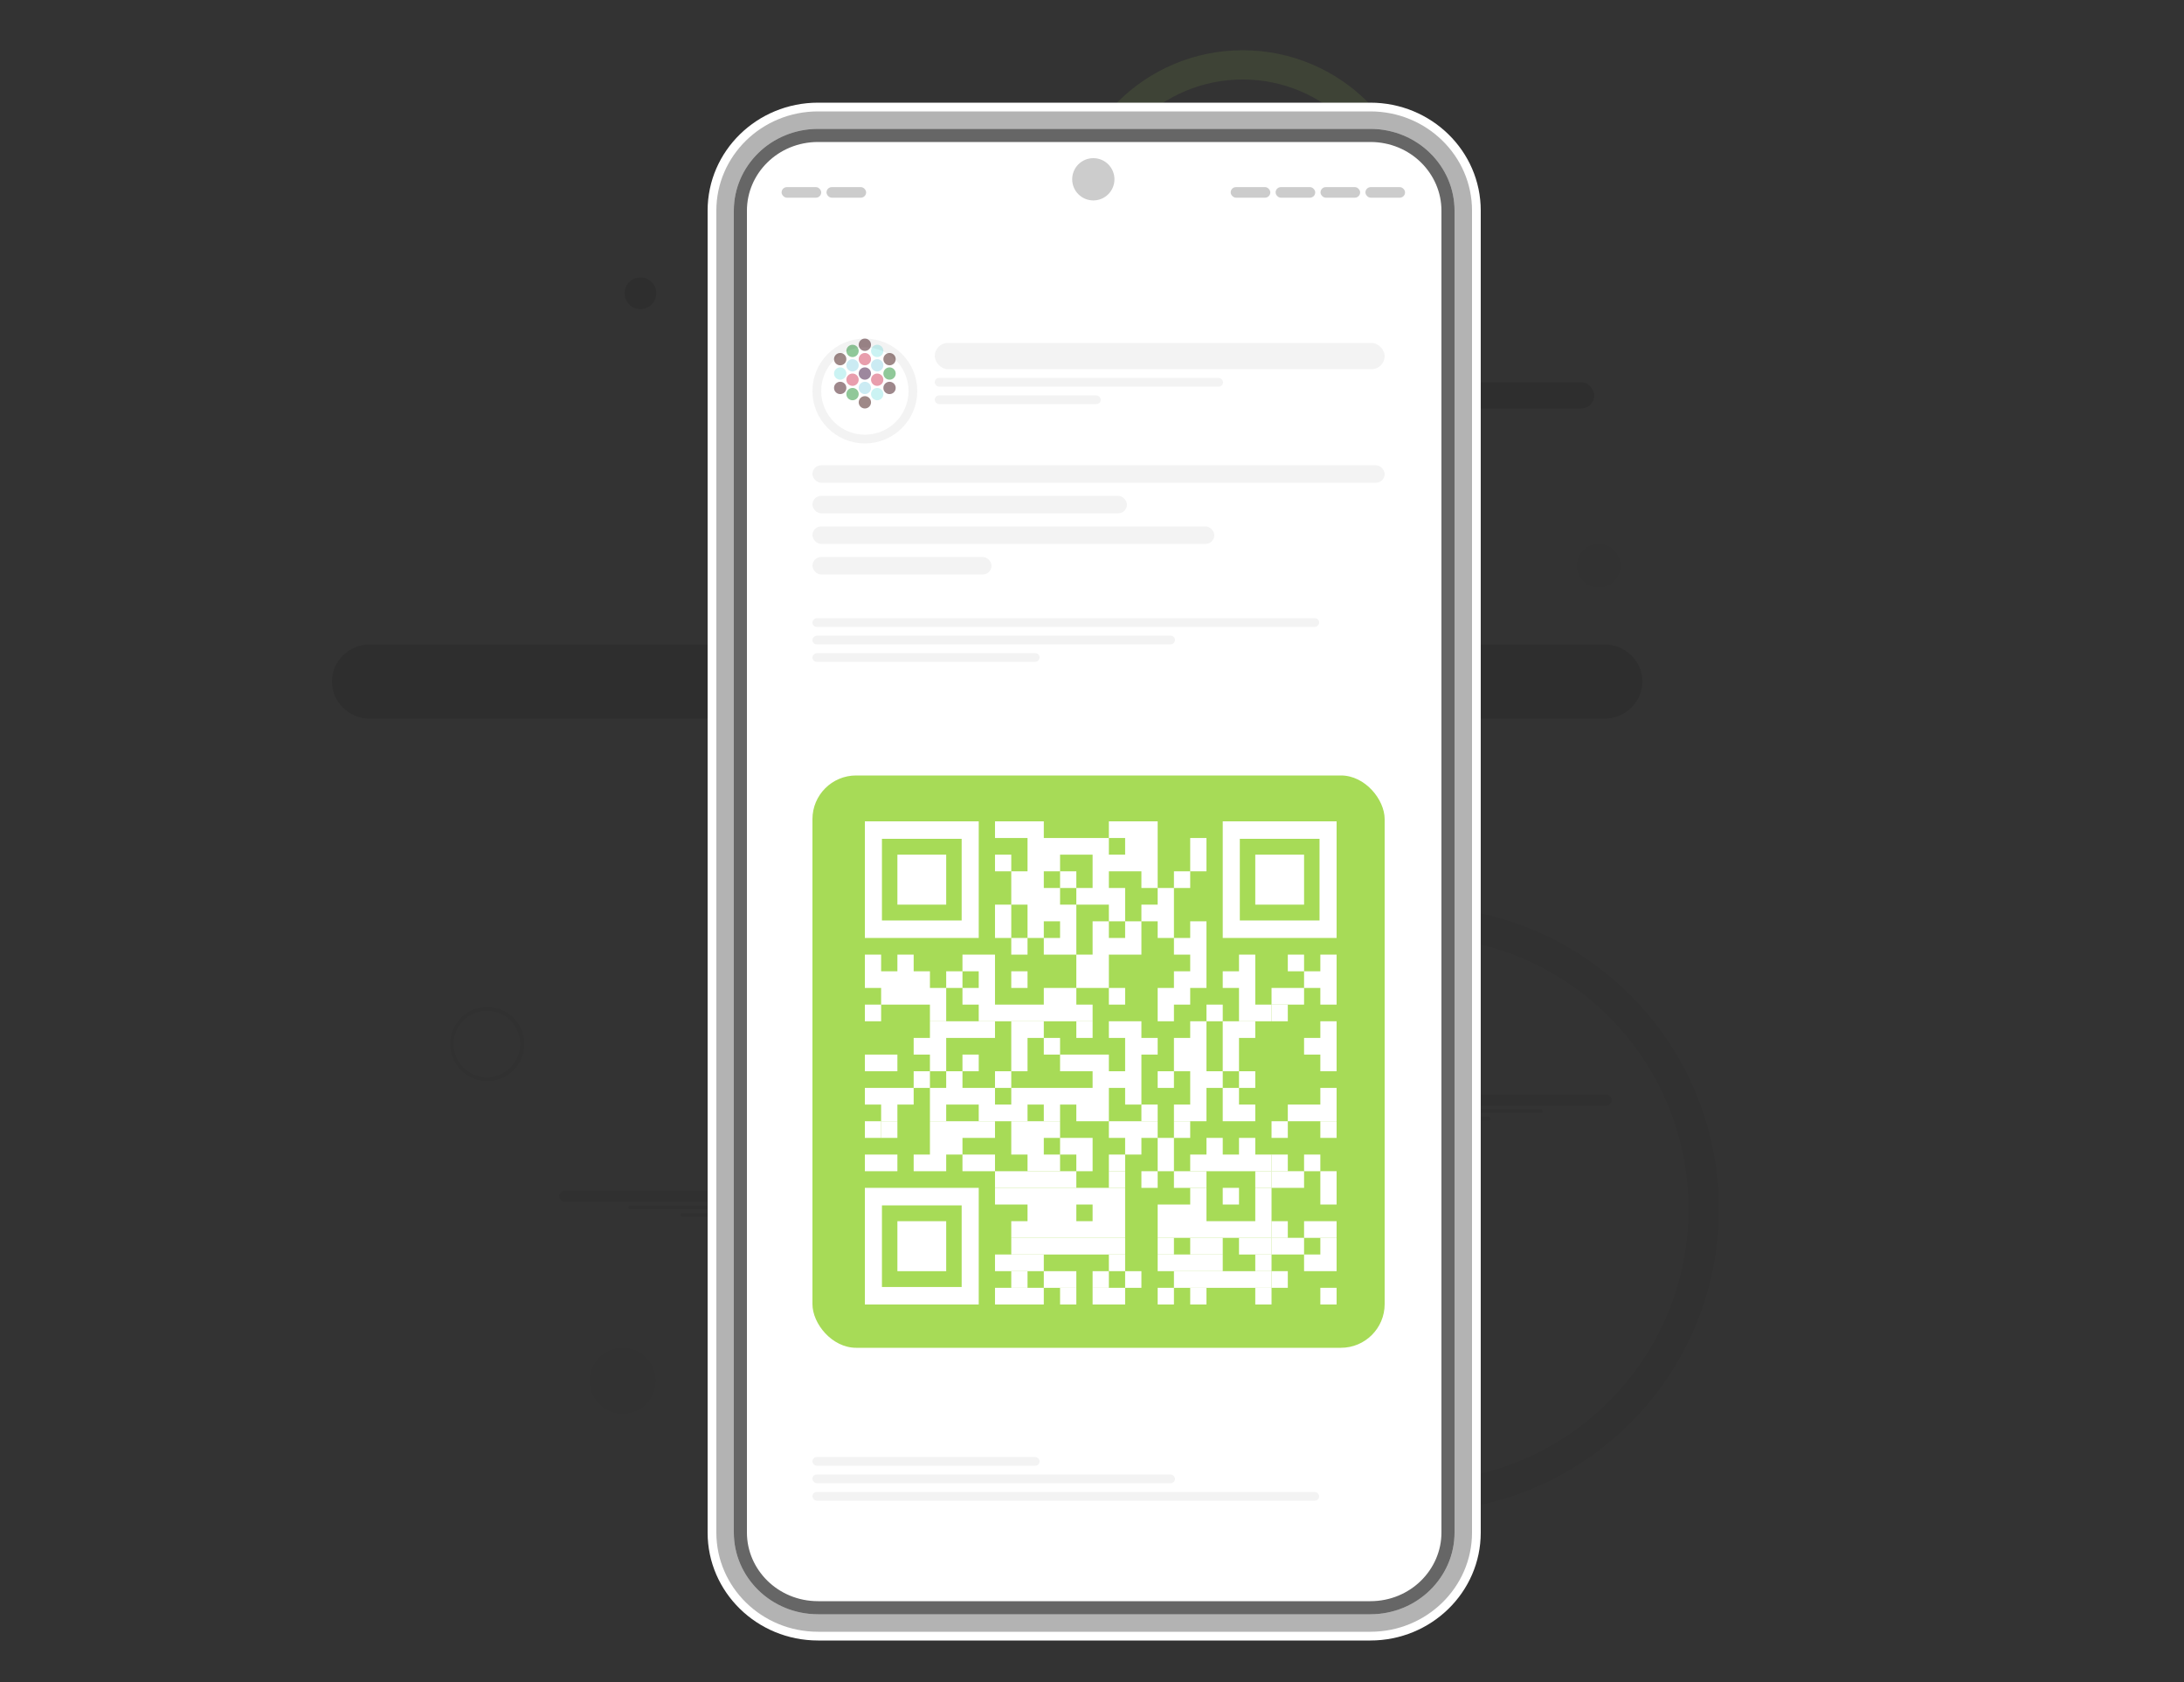 <svg width="500" height="385" viewBox="0 0 500 385" fill="none" xmlns="http://www.w3.org/2000/svg"><rect x="0" y="0" width="500" height="385" fill="#333333" stroke="none"/><path fill-rule="evenodd" clip-rule="evenodd" d="M324.251 339.077c34.421 0 62.326-27.905 62.326-62.326 0-34.422-27.905-62.326-62.326-62.326-34.422 0-62.326 27.904-62.326 62.326 0 34.421 27.904 62.326 62.326 62.326Zm0 6.925c38.246 0 69.251-31.005 69.251-69.251 0-38.246-31.005-69.251-69.251-69.251-38.246 0-69.251 31.005-69.251 69.251 0 38.246 31.005 69.251 69.251 69.251Z" fill="#000" fill-opacity=".05"/><circle cx="142.56" cy="316.06" r="7.56" fill="#000" fill-opacity=".02"/><circle cx="146.629" cy="67.129" r="3.629" fill="#000" fill-opacity=".1"/><path fill-rule="evenodd" clip-rule="evenodd" d="M111.467 246.588a7.621 7.621 0 1 0 0-15.242 7.621 7.621 0 0 0 0 15.242Zm0 .847a8.468 8.468 0 1 0 0-16.935 8.468 8.468 0 0 0 0 16.935Z" fill="#000" fill-opacity=".05"/><path opacity=".1" fill-rule="evenodd" clip-rule="evenodd" d="M284.5 85.804c18.669 0 33.804-15.135 33.804-33.804 0-18.67-15.135-33.804-33.804-33.804-18.669 0-33.804 15.135-33.804 33.804 0 18.67 15.135 33.804 33.804 33.804Zm0 6.696c22.368 0 40.5-18.132 40.5-40.5 0-22.367-18.132-40.5-40.5-40.5S244 29.633 244 52c0 22.368 18.132 40.5 40.5 40.5Z" fill="#A7DB57"/><rect opacity=".5" x="262" y="87.5" width="103" height="6" rx="3" fill="#000" fill-opacity=".2"/><path opacity=".5" d="M76 156c0 4.694 3.909 8.5 8.73 8.5h282.54c4.821 0 8.73-3.806 8.73-8.5s-3.909-8.5-8.73-8.5H84.73c-4.821 0-8.73 3.806-8.73 8.5Z" fill="#000" fill-opacity=".2"/><g opacity=".5" fill="#000" fill-opacity=".1"><path d="M325 251.786c0-.71.574-1.286 1.282-1.286h41.436c.708 0 1.282.576 1.282 1.286 0 .71-.574 1.285-1.282 1.285h-41.436a1.283 1.283 0 0 1-1.282-1.285ZM325 254.357c0-.237.191-.428.427-.428h27.34a.428.428 0 0 1 0 .857h-27.34a.428.428 0 0 1-.427-.429ZM325 256.071c0-.236.191-.428.427-.428h15.379a.428.428 0 0 1 0 .857h-15.379a.428.428 0 0 1-.427-.429Z"/></g><g opacity=".5" fill="#000" fill-opacity=".1"><path d="M172 273.786c0-.71-.574-1.286-1.282-1.286h-41.436c-.708 0-1.282.576-1.282 1.286 0 .71.574 1.285 1.282 1.285h41.436c.708 0 1.282-.575 1.282-1.285ZM172 276.357a.427.427 0 0 0-.427-.428h-27.34a.428.428 0 0 0 0 .857h27.34a.428.428 0 0 0 .427-.429ZM172 278.071a.428.428 0 0 0-.427-.428h-15.379a.428.428 0 0 0 0 .857h15.379a.428.428 0 0 0 .427-.429Z"/></g><circle cx="366" cy="129.5" r="5" fill="#000" fill-opacity=".02"/><path d="M162 48.202c0-13.643 11.321-24.702 25.286-24.702h126.428C327.679 23.5 339 34.56 339 48.202v302.596c0 13.643-11.321 24.702-25.286 24.702H187.286c-13.965 0-25.286-11.059-25.286-24.702V48.202Z" fill="#fff"/><path fill-rule="evenodd" clip-rule="evenodd" d="M187.286 25.5h126.428C326.619 25.5 337 35.708 337 48.202v302.596c0 12.494-10.381 22.702-23.286 22.702H187.286c-12.905 0-23.286-10.208-23.286-22.702V48.202c0-12.494 10.381-22.702 23.286-22.702Zm0 4h126.428C324.498 29.5 333 38.004 333 48.202v302.596c0 10.198-8.502 18.702-19.286 18.702H187.286c-10.784 0-19.286-8.504-19.286-18.702V48.202c0-10.198 8.502-18.702 19.286-18.702Z" fill="#000" fill-opacity=".3"/><path fill-rule="evenodd" clip-rule="evenodd" d="M187.286 29.5h126.428C324.498 29.5 333 38.004 333 48.202v302.596c0 10.198-8.502 18.702-19.286 18.702H187.286c-10.784 0-19.286-8.504-19.286-18.702V48.202c0-10.198 8.502-18.702 19.286-18.702Zm0 3h126.428c9.194 0 16.286 7.227 16.286 15.702v302.596c0 8.475-7.092 15.702-16.286 15.702H187.286c-9.194 0-16.286-7.227-16.286-15.702V48.202c0-8.475 7.092-15.702 16.286-15.702Z" fill="#000" fill-opacity=".6"/><rect x="178.935" y="42.83" width="9.072" height="2.419" rx="1.21" fill="#000" fill-opacity=".2"/><rect x="281.752" y="42.83" width="9.072" height="2.419" rx="1.21" fill="#000" fill-opacity=".2"/><rect x="302.316" y="42.83" width="9.072" height="2.419" rx="1.21" fill="#000" fill-opacity=".2"/><rect x="189.216" y="42.83" width="9.072" height="2.419" rx="1.21" fill="#000" fill-opacity=".2"/><rect x="292.034" y="42.83" width="9.072" height="2.419" rx="1.21" fill="#000" fill-opacity=".2"/><rect x="312.598" y="42.83" width="9.072" height="2.419" rx="1.21" fill="#000" fill-opacity=".2"/><circle cx="250.302" cy="41.039" r="4.838" fill="#000" fill-opacity=".2"/><g opacity=".5" clip-path="url(#a)"><circle cx="198" cy="78.912" fill="#3E0F18" r="1.412"/><circle cx="195.176" cy="80.323" fill="#229133" r="1.412"/><circle cx="200.823" cy="80.323" fill="#98E7E7" r="1.412"/><circle cx="198" cy="82.206" fill="#D13D5B" r="1.412"/><circle cx="203.647" cy="82.206" fill="#3E120F" r="1.412"/><circle cx="192.353" cy="82.206" fill="#3E120F" r="1.412"/><circle cx="195.176" cy="83.618" fill="#98D8E7" r="1.412"/><circle cx="200.823" cy="83.618" fill="#98D8E7" r="1.412"/><circle cx="198" cy="88.794" fill="#98D8E7" r="1.412"/><circle cx="203.647" cy="88.794" fill="#3E0F18" r="1.412"/><circle cx="192.353" cy="88.794" fill="#3E0F18" r="1.412"/><circle cx="195.176" cy="90.206" fill="#229133" r="1.412"/><circle cx="200.823" cy="90.206" fill="#98E7E7" r="1.412"/><circle cx="198" cy="92.088" fill="#3E120F" r="1.412"/><circle cx="198" cy="85.5" fill="#3C0F3E" r="1.412"/><circle cx="203.647" cy="85.5" fill="#229133" r="1.412"/><circle cx="192.353" cy="85.5" fill="#98E7E7" r="1.412"/><circle cx="195.176" cy="86.912" fill="#D13D5B" r="1.412"/><circle cx="200.823" cy="86.912" r="1.412" fill="#D13D5B"/></g><circle opacity=".5" cx="198" cy="89.5" r="11" stroke="#000" stroke-opacity=".1" stroke-width="2"/><rect opacity=".5" x="214" y="78.5" width="103" height="6" rx="3" fill="#000" fill-opacity=".1"/><rect opacity=".5" x="214" y="86.5" width="66" height="2" rx="1" fill="#000" fill-opacity=".1"/><rect opacity=".5" x="186" y="106.5" width="131" height="4" rx="2" fill="#000" fill-opacity=".1"/><rect opacity=".5" x="186" y="120.5" width="92" height="4" rx="2" fill="#000" fill-opacity=".1"/><rect opacity=".5" x="214" y="90.5" width="38" height="2" rx="1" fill="#000" fill-opacity=".1"/><rect opacity=".5" x="186" y="113.5" width="72" height="4" rx="2" fill="#000" fill-opacity=".1"/><rect opacity=".5" x="186" y="127.5" width="41" height="4" rx="2" fill="#000" fill-opacity=".1"/><rect opacity=".5" x="186" y="341.5" width="116" height="2" rx="1" fill="#000" fill-opacity=".1"/><rect opacity=".5" x="186" y="333.5" width="52" height="2" rx="1" fill="#000" fill-opacity=".1"/><rect opacity=".5" x="186" y="337.5" width="83" height="2" rx="1" fill="#000" fill-opacity=".1"/><rect opacity=".5" width="116" height="2" rx="1" transform="matrix(1 0 0 -1 186 143.5)" fill="#000" fill-opacity=".1"/><rect opacity=".5" width="52" height="2" rx="1" transform="matrix(1 0 0 -1 186 151.5)" fill="#000" fill-opacity=".1"/><rect opacity=".5" width="83" height="2" rx="1" transform="matrix(1 0 0 -1 186 147.5)" fill="#000" fill-opacity=".1"/><rect x="186" y="177.5" width="131" height="131" rx="10" fill="#A7DB57"/><path d="M231.517 188h-3.724v3.814h3.724V188ZM235.241 188h-3.724v3.814h3.724V188ZM238.966 188h-3.725v3.814h3.725V188ZM257.586 188h-3.724v3.814h3.724V188ZM261.31 188h-3.724v3.814h3.724V188ZM265.034 188h-3.724v3.814h3.724V188ZM238.966 191.814h-3.725v3.813h3.725v-3.813ZM242.69 191.814h-3.724v3.813h3.724v-3.813ZM246.414 191.814h-3.724v3.813h3.724v-3.813ZM250.138 191.814h-3.724v3.813h3.724v-3.813ZM253.862 191.814h-3.724v3.813h3.724v-3.813ZM261.31 191.814h-3.724v3.813h3.724v-3.813ZM265.034 191.814h-3.724v3.813h3.724v-3.813ZM276.207 191.814h-3.724v3.813h3.724v-3.813ZM231.517 195.627h-3.724v3.814h3.724v-3.814ZM238.966 195.627h-3.725v3.814h3.725v-3.814ZM242.69 195.627h-3.724v3.814h3.724v-3.814ZM253.862 195.627h-3.724v3.814h3.724v-3.814ZM257.586 195.627h-3.724v3.814h3.724v-3.814ZM261.31 195.627h-3.724v3.814h3.724v-3.814ZM265.034 195.627h-3.724v3.814h3.724v-3.814ZM276.207 195.627h-3.724v3.814h3.724v-3.814ZM235.241 199.441h-3.724v3.813h3.724v-3.813ZM238.966 199.441h-3.725v3.813h3.725v-3.813ZM246.414 199.441h-3.724v3.813h3.724v-3.813ZM253.862 199.441h-3.724v3.813h3.724v-3.813ZM265.034 199.441h-3.724v3.813h3.724v-3.813ZM272.483 199.441h-3.724v3.813h3.724v-3.813ZM235.241 203.254h-3.724v3.814h3.724v-3.814ZM238.966 203.254h-3.725v3.814h3.725v-3.814ZM242.69 203.254h-3.724v3.814h3.724v-3.814ZM250.138 203.254h-3.724v3.814h3.724v-3.814ZM253.862 203.254h-3.724v3.814h3.724v-3.814ZM257.586 203.254h-3.724v3.814h3.724v-3.814ZM268.759 203.254h-3.725v3.814h3.725v-3.814ZM231.517 207.068h-3.724v3.813h3.724v-3.813ZM238.966 207.068h-3.725v3.813h3.725v-3.813ZM242.69 207.068h-3.724v3.813h3.724v-3.813ZM246.414 207.068h-3.724v3.813h3.724v-3.813ZM257.586 207.068h-3.724v3.813h3.724v-3.813ZM265.034 207.068h-3.724v3.813h3.724v-3.813ZM268.759 207.068h-3.725v3.813h3.725v-3.813ZM231.517 210.881h-3.724v3.814h3.724v-3.814ZM238.966 210.881h-3.725v3.814h3.725v-3.814ZM246.414 210.881h-3.724v3.814h3.724v-3.814ZM253.862 210.881h-3.724v3.814h3.724v-3.814ZM261.31 210.881h-3.724v3.814h3.724v-3.814ZM268.759 210.881h-3.725v3.814h3.725v-3.814ZM276.207 210.881h-3.724v3.814h3.724v-3.814ZM235.241 214.695h-3.724v3.813h3.724v-3.813ZM242.69 214.695h-3.724v3.813h3.724v-3.813ZM246.414 214.695h-3.724v3.813h3.724v-3.813ZM253.862 214.695h-3.724v3.813h3.724v-3.813ZM257.586 214.695h-3.724v3.813h3.724v-3.813ZM261.31 214.695h-3.724v3.813h3.724v-3.813ZM272.483 214.695h-3.724v3.813h3.724v-3.813ZM276.207 214.695h-3.724v3.813h3.724v-3.813ZM201.724 218.508H198v3.814h3.724v-3.814ZM209.172 218.508h-3.724v3.814h3.724v-3.814ZM224.069 218.508h-3.724v3.814h3.724v-3.814ZM227.793 218.508h-3.724v3.814h3.724v-3.814ZM250.138 218.508h-3.724v3.814h3.724v-3.814ZM253.862 218.508h-3.724v3.814h3.724v-3.814ZM276.207 218.508h-3.724v3.814h3.724v-3.814ZM287.379 218.508h-3.724v3.814h3.724v-3.814ZM298.552 218.508h-3.724v3.814h3.724v-3.814ZM306 218.508h-3.724v3.814H306v-3.814ZM201.724 222.322H198v3.813h3.724v-3.813ZM205.448 222.322h-3.724v3.813h3.724v-3.813ZM209.172 222.322h-3.724v3.813h3.724v-3.813ZM212.897 222.322h-3.725v3.813h3.725v-3.813ZM220.345 222.322h-3.724v3.813h3.724v-3.813ZM227.793 222.322h-3.724v3.813h3.724v-3.813ZM235.241 222.322h-3.724v3.813h3.724v-3.813ZM250.138 222.322h-3.724v3.813h3.724v-3.813ZM253.862 222.322h-3.724v3.813h3.724v-3.813ZM272.483 222.322h-3.724v3.813h3.724v-3.813ZM276.207 222.322h-3.724v3.813h3.724v-3.813ZM283.655 222.322h-3.724v3.813h3.724v-3.813ZM287.379 222.322h-3.724v3.813h3.724v-3.813ZM302.276 222.322h-3.724v3.813h3.724v-3.813ZM306 222.322h-3.724v3.813H306v-3.813ZM205.448 226.135h-3.724v3.814h3.724v-3.814ZM209.172 226.135h-3.724v3.814h3.724v-3.814ZM212.897 226.135h-3.725v3.814h3.725v-3.814ZM216.621 226.135h-3.724v3.814h3.724v-3.814ZM224.069 226.135h-3.724v3.814h3.724v-3.814ZM227.793 226.135h-3.724v3.814h3.724v-3.814ZM242.69 226.135h-3.724v3.814h3.724v-3.814ZM246.414 226.135h-3.724v3.814h3.724v-3.814ZM257.586 226.135h-3.724v3.814h3.724v-3.814ZM268.759 226.135h-3.725v3.814h3.725v-3.814ZM272.483 226.135h-3.724v3.814h3.724v-3.814ZM287.379 226.135h-3.724v3.814h3.724v-3.814ZM294.828 226.135h-3.725v3.814h3.725v-3.814ZM298.552 226.135h-3.724v3.814h3.724v-3.814ZM306 226.135h-3.724v3.814H306v-3.814ZM201.724 229.949H198v3.813h3.724v-3.813ZM216.621 229.949h-3.724v3.813h3.724v-3.813ZM227.793 229.949h-3.724v3.813h3.724v-3.813ZM231.517 229.949h-3.724v3.813h3.724v-3.813ZM235.241 229.949h-3.724v3.813h3.724v-3.813ZM238.966 229.949h-3.725v3.813h3.725v-3.813ZM242.69 229.949h-3.724v3.813h3.724v-3.813ZM246.414 229.949h-3.724v3.813h3.724v-3.813ZM250.138 229.949h-3.724v3.813h3.724v-3.813ZM268.759 229.949h-3.725v3.813h3.725v-3.813ZM279.931 229.949h-3.724v3.813h3.724v-3.813ZM287.379 229.949h-3.724v3.813h3.724v-3.813ZM291.103 229.949h-3.724v3.813h3.724v-3.813Z" fill="#fff"/><path d="M294.828 229.949h-3.725v3.813h3.725v-3.813ZM216.621 233.762h-3.724v3.814h3.724v-3.814ZM220.345 233.762h-3.724v3.814h3.724v-3.814ZM224.069 233.762h-3.724v3.814h3.724v-3.814ZM227.793 233.762h-3.724v3.814h3.724v-3.814ZM235.241 233.762h-3.724v3.814h3.724v-3.814ZM238.966 233.762h-3.725v3.814h3.725v-3.814ZM250.138 233.762h-3.724v3.814h3.724v-3.814ZM257.586 233.762h-3.724v3.814h3.724v-3.814ZM261.31 233.762h-3.724v3.814h3.724v-3.814ZM276.207 233.762h-3.724v3.814h3.724v-3.814ZM283.655 233.762h-3.724v3.814h3.724v-3.814ZM287.379 233.762h-3.724v3.814h3.724v-3.814ZM306 233.762h-3.724v3.814H306v-3.814ZM212.897 237.576h-3.725v3.813h3.725v-3.813ZM216.621 237.576h-3.724v3.813h3.724v-3.813ZM235.241 237.576h-3.724v3.813h3.724v-3.813ZM242.69 237.576h-3.724v3.813h3.724v-3.813ZM261.31 237.576h-3.724v3.813h3.724v-3.813ZM265.034 237.576h-3.724v3.813h3.724v-3.813ZM272.483 237.576h-3.724v3.813h3.724v-3.813ZM276.207 237.576h-3.724v3.813h3.724v-3.813ZM283.655 237.576h-3.724v3.813h3.724v-3.813ZM302.276 237.576h-3.724v3.813h3.724v-3.813ZM306 237.576h-3.724v3.813H306v-3.813ZM201.724 241.389H198v3.814h3.724v-3.814ZM205.448 241.389h-3.724v3.814h3.724v-3.814ZM216.621 241.389h-3.724v3.814h3.724v-3.814ZM224.069 241.389h-3.724v3.814h3.724v-3.814ZM235.241 241.389h-3.724v3.814h3.724v-3.814ZM246.414 241.389h-3.724v3.814h3.724v-3.814ZM250.138 241.389h-3.724v3.814h3.724v-3.814ZM253.862 241.389h-3.724v3.814h3.724v-3.814ZM261.31 241.389h-3.724v3.814h3.724v-3.814ZM272.483 241.389h-3.724v3.814h3.724v-3.814ZM276.207 241.389h-3.724v3.814h3.724v-3.814ZM283.655 241.389h-3.724v3.814h3.724v-3.814ZM306 241.389h-3.724v3.814H306v-3.814ZM212.897 245.203h-3.725v3.813h3.725v-3.813ZM220.345 245.203h-3.724v3.813h3.724v-3.813ZM231.517 245.203h-3.724v3.813h3.724v-3.813ZM253.862 245.203h-3.724v3.813h3.724v-3.813ZM257.586 245.203h-3.724v3.813h3.724v-3.813ZM261.31 245.203h-3.724v3.813h3.724v-3.813ZM268.759 245.203h-3.725v3.813h3.725v-3.813ZM276.207 245.203h-3.724v3.813h3.724v-3.813ZM279.931 245.203h-3.724v3.813h3.724v-3.813ZM287.379 245.203h-3.724v3.813h3.724v-3.813ZM201.724 249.016H198v3.814h3.724v-3.814ZM205.448 249.016h-3.724v3.814h3.724v-3.814ZM209.172 249.016h-3.724v3.814h3.724v-3.814ZM216.621 249.016h-3.724v3.814h3.724v-3.814ZM220.345 249.016h-3.724v3.814h3.724v-3.814ZM224.069 249.016h-3.724v3.814h3.724v-3.814ZM227.793 249.016h-3.724v3.814h3.724v-3.814ZM235.241 249.016h-3.724v3.814h3.724v-3.814ZM238.966 249.016h-3.725v3.814h3.725v-3.814ZM242.69 249.016h-3.724v3.814h3.724v-3.814ZM246.414 249.016h-3.724v3.814h3.724v-3.814ZM250.138 249.016h-3.724v3.814h3.724v-3.814ZM253.862 249.016h-3.724v3.814h3.724v-3.814ZM261.31 249.016h-3.724v3.814h3.724v-3.814ZM276.207 249.016h-3.724v3.814h3.724v-3.814ZM283.655 249.016h-3.724v3.814h3.724v-3.814ZM306 249.016h-3.724v3.814H306v-3.814ZM205.448 252.83h-3.724v3.813h3.724v-3.813ZM216.621 252.83h-3.724v3.813h3.724v-3.813ZM227.793 252.83h-3.724v3.813h3.724v-3.813ZM231.517 252.83h-3.724v3.813h3.724v-3.813ZM235.241 252.83h-3.724v3.813h3.724v-3.813ZM242.69 252.83h-3.724v3.813h3.724v-3.813ZM250.138 252.83h-3.724v3.813h3.724v-3.813ZM253.862 252.83h-3.724v3.813h3.724v-3.813ZM265.034 252.83h-3.724v3.813h3.724v-3.813ZM272.483 252.83h-3.724v3.813h3.724v-3.813ZM276.207 252.83h-3.724v3.813h3.724v-3.813ZM283.655 252.83h-3.724v3.813h3.724v-3.813ZM287.379 252.83h-3.724v3.813h3.724v-3.813ZM298.552 252.83h-3.724v3.813h3.724v-3.813ZM302.276 252.83h-3.724v3.813h3.724v-3.813ZM306 252.83h-3.724v3.813H306v-3.813ZM201.724 256.643H198v3.814h3.724v-3.814Z" fill="#fff"/><path d="M205.448 256.643h-3.724v3.814h3.724v-3.814ZM216.621 256.643h-3.724v3.814h3.724v-3.814ZM220.345 256.643h-3.724v3.814h3.724v-3.814ZM224.069 256.643h-3.724v3.814h3.724v-3.814ZM227.793 256.643h-3.724v3.814h3.724v-3.814ZM235.241 256.643h-3.724v3.814h3.724v-3.814ZM238.966 256.643h-3.725v3.814h3.725v-3.814ZM242.69 256.643h-3.724v3.814h3.724v-3.814ZM257.586 256.643h-3.724v3.814h3.724v-3.814ZM261.31 256.643h-3.724v3.814h3.724v-3.814ZM265.034 256.643h-3.724v3.814h3.724v-3.814ZM272.483 256.643h-3.724v3.814h3.724v-3.814ZM294.828 256.643h-3.725v3.814h3.725v-3.814ZM306 256.643h-3.724v3.814H306v-3.814ZM216.621 260.457h-3.724v3.813h3.724v-3.813ZM220.345 260.457h-3.724v3.813h3.724v-3.813ZM235.241 260.457h-3.724v3.813h3.724v-3.813ZM238.966 260.457h-3.725v3.813h3.725v-3.813ZM246.414 260.457h-3.724v3.813h3.724v-3.813ZM250.138 260.457h-3.724v3.813h3.724v-3.813ZM261.31 260.457h-3.724v3.813h3.724v-3.813ZM268.759 260.457h-3.725v3.813h3.725v-3.813ZM279.931 260.457h-3.724v3.813h3.724v-3.813ZM287.379 260.457h-3.724v3.813h3.724v-3.813ZM201.724 264.27H198v3.814h3.724v-3.814ZM205.448 264.27h-3.724v3.814h3.724v-3.814ZM212.897 264.27h-3.725v3.814h3.725v-3.814ZM216.621 264.27h-3.724v3.814h3.724v-3.814ZM224.069 264.27h-3.724v3.814h3.724v-3.814ZM227.793 264.27h-3.724v3.814h3.724v-3.814ZM238.966 264.27h-3.725v3.814h3.725v-3.814ZM242.69 264.27h-3.724v3.814h3.724v-3.814ZM250.138 264.27h-3.724v3.814h3.724v-3.814ZM257.586 264.27h-3.724v3.814h3.724v-3.814ZM268.759 264.27h-3.725v3.814h3.725v-3.814ZM276.207 264.27h-3.724v3.814h3.724v-3.814ZM279.931 264.27h-3.724v3.814h3.724v-3.814ZM283.655 264.27h-3.724v3.814h3.724v-3.814ZM287.379 264.27h-3.724v3.814h3.724v-3.814ZM291.103 264.27h-3.724v3.814h3.724v-3.814Z" fill="#fff"/><path d="M294.828 264.27h-3.725v3.814h3.725v-3.814ZM302.276 264.27h-3.724v3.814h3.724v-3.814ZM231.517 268.084h-3.724v3.813h3.724v-3.813ZM235.241 268.084h-3.724v3.813h3.724v-3.813ZM238.966 268.084h-3.725v3.813h3.725v-3.813ZM242.69 268.084h-3.724v3.813h3.724v-3.813ZM246.414 268.084h-3.724v3.813h3.724v-3.813ZM257.586 268.084h-3.724v3.813h3.724v-3.813ZM265.034 268.084h-3.724v3.813h3.724v-3.813ZM272.483 268.084h-3.724v3.813h3.724v-3.813ZM276.207 268.084h-3.724v3.813h3.724v-3.813ZM291.103 268.084h-3.724v3.813h3.724v-3.813Z" fill="#fff"/><path d="M294.828 268.084h-3.725v3.813h3.725v-3.813ZM298.552 268.084h-3.724v3.813h3.724v-3.813ZM306 268.084h-3.724v3.813H306v-3.813ZM231.517 271.897h-3.724v3.814h3.724v-3.814ZM235.241 271.897h-3.724v3.814h3.724v-3.814ZM238.966 271.897h-3.725v3.814h3.725v-3.814ZM242.69 271.897h-3.724v3.814h3.724v-3.814ZM246.414 271.897h-3.724v3.814h3.724v-3.814ZM250.138 271.897h-3.724v3.814h3.724v-3.814ZM253.862 271.897h-3.724v3.814h3.724v-3.814ZM257.586 271.897h-3.724v3.814h3.724v-3.814ZM276.207 271.897h-3.724v3.814h3.724v-3.814ZM283.655 271.897h-3.724v3.814h3.724v-3.814ZM291.103 271.897h-3.724v3.814h3.724v-3.814ZM306 271.897h-3.724v3.814H306v-3.814ZM238.966 275.711h-3.725v3.813h3.725v-3.813ZM242.69 275.711h-3.724v3.813h3.724v-3.813ZM246.414 275.711h-3.724v3.813h3.724v-3.813ZM253.862 275.711h-3.724v3.813h3.724v-3.813ZM257.586 275.711h-3.724v3.813h3.724v-3.813ZM268.759 275.711h-3.725v3.813h3.725v-3.813ZM272.483 275.711h-3.724v3.813h3.724v-3.813ZM276.207 275.711h-3.724v3.813h3.724v-3.813ZM291.103 275.711h-3.724v3.813h3.724v-3.813ZM235.241 279.524h-3.724v3.814h3.724v-3.814ZM238.966 279.524h-3.725v3.814h3.725v-3.814ZM242.69 279.524h-3.724v3.814h3.724v-3.814ZM246.414 279.524h-3.724v3.814h3.724v-3.814ZM250.138 279.524h-3.724v3.814h3.724v-3.814ZM253.862 279.524h-3.724v3.814h3.724v-3.814ZM257.586 279.524h-3.724v3.814h3.724v-3.814ZM268.759 279.524h-3.725v3.814h3.725v-3.814ZM272.483 279.524h-3.724v3.814h3.724v-3.814ZM276.207 279.524h-3.724v3.814h3.724v-3.814ZM279.931 279.524h-3.724v3.814h3.724v-3.814ZM283.655 279.524h-3.724v3.814h3.724v-3.814ZM287.379 279.524h-3.724v3.814h3.724v-3.814ZM291.103 279.524h-3.724v3.814h3.724v-3.814Z" fill="#fff"/><path d="M294.828 279.524h-3.725v3.814h3.725v-3.814ZM302.276 279.524h-3.724v3.814h3.724v-3.814ZM306 279.524h-3.724v3.814H306v-3.814ZM235.241 283.338h-3.724v3.813h3.724v-3.813ZM238.966 283.338h-3.725v3.813h3.725v-3.813ZM242.69 283.338h-3.724v3.813h3.724v-3.813ZM246.414 283.338h-3.724v3.813h3.724v-3.813ZM250.138 283.338h-3.724v3.813h3.724v-3.813ZM253.862 283.338h-3.724v3.813h3.724v-3.813ZM257.586 283.338h-3.724v3.813h3.724v-3.813ZM268.759 283.338h-3.725v3.813h3.725v-3.813ZM276.207 283.338h-3.724v3.813h3.724v-3.813ZM279.931 283.338h-3.724v3.813h3.724v-3.813ZM287.379 283.338h-3.724v3.813h3.724v-3.813ZM291.103 283.338h-3.724v3.813h3.724v-3.813Z" fill="#fff"/><path d="M294.828 283.338h-3.725v3.813h3.725v-3.813ZM298.552 283.338h-3.724v3.813h3.724v-3.813ZM306 283.338h-3.724v3.813H306v-3.813ZM231.517 287.151h-3.724v3.814h3.724v-3.814ZM235.241 287.151h-3.724v3.814h3.724v-3.814ZM238.966 287.151h-3.725v3.814h3.725v-3.814ZM257.586 287.151h-3.724v3.814h3.724v-3.814ZM268.759 287.151h-3.725v3.814h3.725v-3.814ZM272.483 287.151h-3.724v3.814h3.724v-3.814ZM276.207 287.151h-3.724v3.814h3.724v-3.814ZM279.931 287.151h-3.724v3.814h3.724v-3.814ZM291.103 287.151h-3.724v3.814h3.724v-3.814ZM302.276 287.151h-3.724v3.814h3.724v-3.814ZM306 287.151h-3.724v3.814H306v-3.814Z" fill="#fff"/><path d="M235.241 290.965h-3.724v3.813h3.724v-3.813ZM242.69 290.965h-3.724v3.813h3.724v-3.813ZM246.414 290.965h-3.724v3.813h3.724v-3.813ZM253.862 290.965h-3.724v3.813h3.724v-3.813ZM261.31 290.965h-3.724v3.813h3.724v-3.813ZM272.483 290.965h-3.724v3.813h3.724v-3.813ZM276.207 290.965h-3.724v3.813h3.724v-3.813ZM279.931 290.965h-3.724v3.813h3.724v-3.813ZM283.655 290.965h-3.724v3.813h3.724v-3.813ZM287.379 290.965h-3.724v3.813h3.724v-3.813ZM291.103 290.965h-3.724v3.813h3.724v-3.813Z" fill="#fff"/><path d="M294.828 290.965h-3.725v3.813h3.725v-3.813ZM231.517 294.778h-3.724v3.814h3.724v-3.814ZM235.241 294.778h-3.724v3.814h3.724v-3.814ZM238.966 294.778h-3.725v3.814h3.725v-3.814ZM246.414 294.778h-3.724v3.814h3.724v-3.814ZM253.862 294.778h-3.724v3.814h3.724v-3.814ZM257.586 294.778h-3.724v3.814h3.724v-3.814ZM268.759 294.778h-3.725v3.814h3.725v-3.814ZM276.207 294.778h-3.724v3.814h3.724v-3.814ZM291.103 294.778h-3.724v3.814h3.724v-3.814ZM306 294.778h-3.724v3.814H306v-3.814ZM198 188v26.695h26.069V188H198Zm22.159 22.69H201.91v-18.686h18.249v18.686ZM279.931 188v26.695H306V188h-26.069Zm22.159 22.69h-18.249v-18.686h18.249v18.686ZM198 271.897v26.695h26.069v-26.695H198Zm22.159 22.691H201.91v-18.686h18.249v18.686Z" fill="#fff"/><path d="M216.621 195.627h-11.173v11.441h11.173v-11.441ZM298.552 195.627h-11.173v11.441h11.173v-11.441ZM216.621 279.524h-11.173v11.441h11.173v-11.441Z" fill="#fff"/><defs><clipPath id="a"><path fill="#fff" transform="translate(190 77.5)" d="M0 0h16v16H0z"/></clipPath></defs></svg>